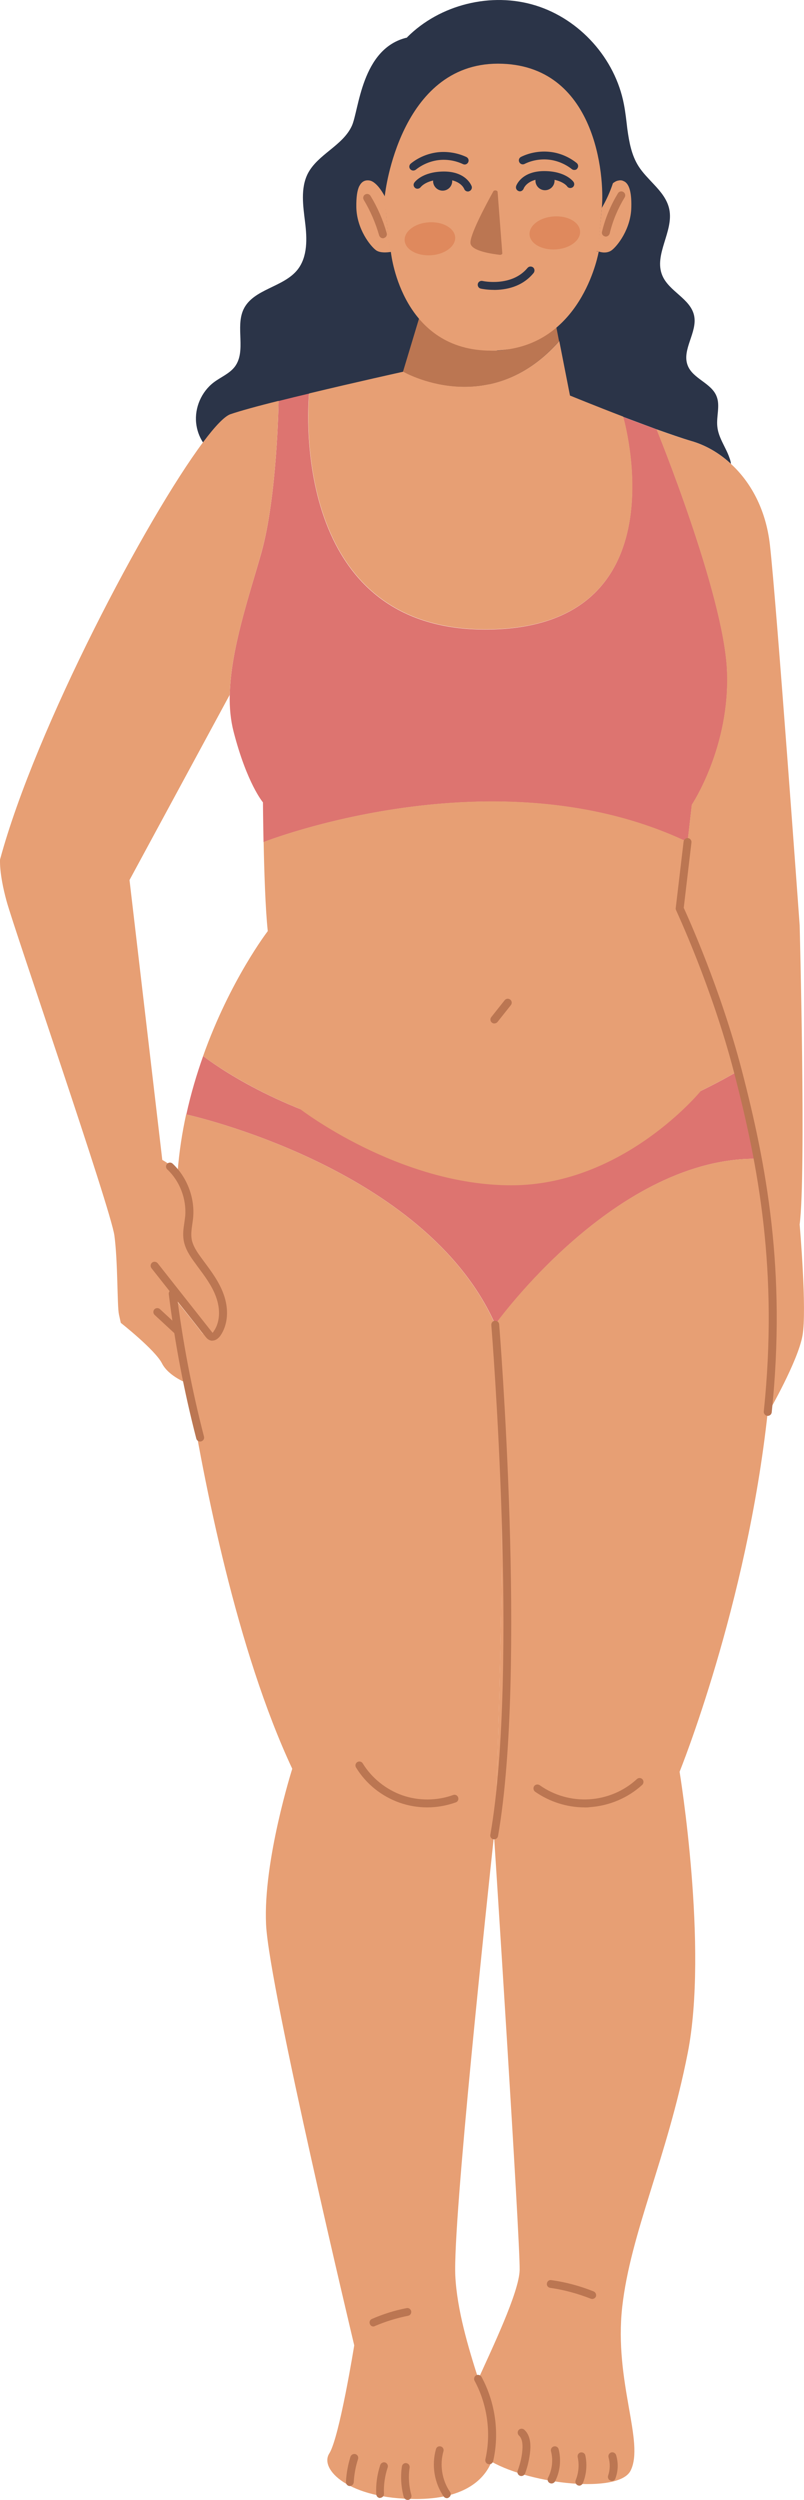 <?xml version="1.0" encoding="UTF-8"?>
<svg id="Camada_1" data-name="Camada 1" xmlns="http://www.w3.org/2000/svg" viewBox="0 0 164.87 512">
  <defs>
    <style>
      .cls-1 {
        fill: #bb7652;
      }

      .cls-1, .cls-2, .cls-3, .cls-4, .cls-5 {
        stroke-width: 0px;
      }

      .cls-2 {
        fill: #2b3448;
      }

      .cls-3 {
        fill: #df895d;
      }

      .cls-4 {
        fill: #dd7470;
      }

      .cls-5 {
        fill: #e79f74;
      }
    </style>
  </defs>
  <path class="cls-2" d="M149.91,95.03c-2.48-2.31-5.29-3.88-8.15-4.7-1.87-.55-4.38-1.43-7.1-2.39-2.22-.82-4.61-1.72-6.89-2.57-5.84-2.22-10.92-4.29-10.92-4.29l-34.2-4.88s-9.78,2.16-19.27,4.44c-2.13.53-4.23,1.02-6.25,1.55-4.26,1.08-7.94,2.07-9.9,2.74-1.2.41-3.12,2.45-5.58,5.72-.79-1.2-1.28-2.57-1.43-4.03-.32-3.12,1.08-6.37,3.59-8.29,1.46-1.11,3.24-1.78,4.35-3.24,2.39-3.21.06-8.09,1.78-11.74,2.01-4.21,8.21-4.47,11.1-8.15,2.07-2.66,1.93-6.37,1.52-9.7-.41-3.33-.96-6.92.55-9.93,2.04-3.97,7.13-5.69,9.02-9.75,1.49-3.15,1.93-15.94,11.36-18.13v-.06c6.72-6.72,17.26-9.32,26.34-6.51s16.32,10.86,18.11,20.24c.32,1.64.5,3.33.7,5.02.38,2.72.85,5.4,2.31,7.68.85,1.34,2.04,2.51,3.15,3.71,1.43,1.52,2.74,3.1,3.15,5.11.93,4.53-3.24,9.29-1.43,13.55,1.37,3.27,5.75,4.73,6.51,8.18.76,3.45-2.63,7.04-1.28,10.31,1.08,2.66,4.79,3.53,5.87,6.19.82,1.93-.06,4.18.18,6.28.23,2.31,1.78,4.26,2.51,6.45.15.38.23.76.29,1.2Z"/>
  <path class="cls-1" d="M86.51,63.31c3.39,4.35,8.15,8.29,14.25,8.5.18.03.32.03.5.03h0c.18,0,.35,0,.5-.03,4.91-.18,8.94-2.74,12.09-5.99l.79,4.06c-14.48,16.44-32.01,6.28-32.01,6.28l3.88-12.85Z"/>
  <path class="cls-5" d="M123.42,42.55c-.18,1.96-.41,4.44-.58,6.28-.09.88-.23,1.75-.44,2.57,0,.03-.03.06-.03.09h.41s-3.04,18.13-19.07,20.12c-.47.06-.96.12-1.46.15-.18,0-.32.03-.47.06-.18.03-.35.03-.5.03h-.03c-.18,0-.32,0-.5-.03-18.05,0-20.44-18.95-20.59-20.15l-.03-.06c-.23-.91-.41-1.84-.5-2.77-.23-2.16-.41-4.38-.58-6.31-.06-.88-.09-1.72-.15-2.45,0-.09.03-.2.06-.35,0,0,2.98-26.69,23.16-26.69,20.18.03,21.9,23.24,21.29,29.52Z"/>
  <path class="cls-4" d="M155.98,237.33c-29.61-.85-54.4,33.96-54.4,33.96-14.31-32.36-63.37-43.04-63.37-43.04.93-4.26,2.13-8.26,3.45-11.97h0c.79.64,48.77,38.14,109.65,3.12h0c1.17,3.91,2.31,8.03,3.39,12.32.5,1.87.91,3.74,1.28,5.61Z"/>
  <path class="cls-4" d="M47.12,142.31c.2-9.34,3.91-20.03,6.48-29.11,3.21-11.48,3.53-30.55,3.53-31.07,1.99-.5,4.12-1.02,6.25-1.52,0,0-4.91,48.33,36.12,48.33s28.27-43.57,28.27-43.57c2.28.88,4.64,1.75,6.89,2.57,0,0,13.7,33.52,14.43,49.29.73,15.74-7.21,27.6-7.21,27.6,0,0-.38,3.21-.88,7.65-39.45-18.72-86.96,0-86.96,0h0c-.09-4.64-.12-8.15-.12-8.15,0,0-3.27-3.83-6.02-14.48-.61-2.37-.85-4.91-.79-7.53Z"/>
  <path class="cls-5" d="M149.91,95.03c4.03,3.71,7.15,9.29,7.97,16.56,1.34,11.71,6.1,77.91,6.1,77.91,0,0,1.34,50.93,0,61.29,0,0,1.52,17.49.58,22.75-.93,5.26-6.95,15.68-6.95,15.68l-.2-.03c1.84-16.94,1.93-34.95-1.46-51.83-.38-1.87-.79-3.74-1.26-5.61-1.08-4.29-2.22-8.41-3.39-12.32-5.81-19.54-11.94-33.35-11.94-33.35.55-4.5,1.14-9.55,1.61-13.61.53-4.41.88-7.65.88-7.65,0,0,7.94-11.86,7.21-27.6-.73-15.77-14.43-49.29-14.43-49.29,2.72.99,5.23,1.84,7.1,2.39,2.86.82,5.69,2.39,8.18,4.7Z"/>
  <path class="cls-5" d="M155.98,237.33c3.39,16.91,3.3,34.9,1.46,51.83-4.29,39.77-18.08,73.71-18.08,73.71,0,0,5.93,36.03,1.66,57.64-4.26,21.61-11.71,36.74-13.43,52.01-1.69,15.27,4.64,27.68,1.72,33.49-2.39,4.73-20.15,2.86-28.53-1.84.76-1.87.91-3.83.67-5.55-.32-2.34-1.75-6.45-3.36-11.39,2.63-5.87,8.38-17.75,8.47-22.31.12-5.99-5.26-89.07-5.26-89.07.15-1.31.23-2.01.23-2.01,0,0,3.15-76.95,0-102.59.03.03,24.82-34.78,54.43-33.93Z"/>
  <path class="cls-5" d="M151.31,219.4c-2.54,1.46-5.08,2.8-7.59,4.03,0,0-15.8,19.33-38.87,19.33s-43.31-15.62-43.31-15.62c-12.29-4.94-19.59-10.63-19.89-10.86,5.52-15.54,13.26-25.58,13.26-25.58-.5-4.64-.73-12.38-.85-18.25,0,0,21.11-8.32,46.9-8.32,12.88,0,26.89,2.07,40.06,8.32-.44,4.03-1.08,9.11-1.61,13.61-.06,0,6.07,13.84,11.89,33.35Z"/>
  <path class="cls-5" d="M127.8,37.06c1.08.38,1.75,1.93,1.66,5.4-.09,4.47-2.89,7.97-4.06,8.82-1.17.82-2.63.23-2.63.23l-.41-.09c.2-.85.35-1.72.44-2.57.18-1.84.44-4.29.61-6.28.93-1.58,1.69-3.27,2.28-5.05.35-.26.7-.47,1.05-.53.38-.09.73-.09,1.05.06Z"/>
  <path class="cls-5" d="M127.8,85.33s12.76,43.57-28.27,43.57-36.12-48.33-36.12-48.33c9.49-2.28,19.27-4.44,19.27-4.44,0,0,17.52,10.16,32.01-6.28l2.19,11.16s5.05,2.07,10.92,4.32Z"/>
  <path class="cls-5" d="M100.79,504.2c-1.64,4-6.04,7.62-15.45,7.62-13.81,0-19.92-6.07-17.81-9.34,2.07-3.27,5.11-22.13,5.11-22.13,0,0-17.46-73.15-18.08-86.2s5.37-31.89,5.37-31.89c-11.36-24.24-18.11-58.55-21.38-78.87-1.66-10.31-2.39-17.02-2.39-17.02,2.25,2.74,4.56,5.61,5.08,6.4,1.11,1.72,7.13,1.17,3.3-8.18-3.83-9.34-6.02-11.8-6.02-11.8,0,0,3.18-7.3-2.1-12.79.32-4.09.93-8,1.75-11.77,0,0,49.06,10.69,63.37,43.04,3.15,25.64,0,102.59,0,102.59,0,0-.09.7-.23,2.01-1.34,12.5-8.5,79.22-7.94,90.29.35,6.89,2.66,14.66,4.73,21.08,1.58,4.94,3.04,9.05,3.36,11.39.23,1.75.09,3.71-.67,5.58Z"/>
  <path class="cls-5" d="M73.69,38.11h0c.5-.99,1.23-1.28,2.1-1.14.35.06.73.26,1.05.53,1.17.93,2.07,2.74,2.07,2.74,0,0,0-.06.03-.15,0-.09.03-.2.06-.35-.03.15-.06.26-.06.35.06.73.12,1.55.15,2.42.15,1.93.32,4.15.58,6.31.09.93.26,1.87.5,2.77-.76.12-2.19.26-3.04-.32-1.17-.85-3.97-4.35-4.06-8.82-.03-2.07.18-3.47.61-4.35Z"/>
  <path class="cls-5" d="M36.19,266.35s.76,6.72,2.39,17.02h0s-3.97-1.4-5.37-4.15-8.44-8.29-8.44-8.29l-.38-1.72c-.38-1.72-.2-10.72-.93-16.15-.73-5.46-20.59-62.84-22.13-68.57C-.22,178.81.01,176.03.01,176.03c7.33-27.04,30.08-70,41.64-85.47,2.42-3.24,4.38-5.29,5.58-5.72,1.96-.67,5.64-1.69,9.9-2.74,0,.53-.32,19.62-3.53,31.07-2.54,9.08-6.28,19.77-6.48,29.11l-20.56,37.96,6.72,57.32c1.28.73,2.34,1.55,3.15,2.42,5.29,5.46,2.1,12.79,2.1,12.79,0,0,2.22,2.45,6.02,11.8,3.83,9.34-2.19,9.9-3.3,8.18-.5-.79-2.8-3.65-5.05-6.4Z"/>
  <path class="cls-1" d="M103.01,51.84c.03.2-.23.38-.53.35-1.49-.18-5.64-.73-5.99-2.28-.32-1.49,3.1-7.88,4.67-10.72.18-.32.85-.23.88.12l.96,12.53Z"/>
  <path class="cls-2" d="M95.94,39.22c-.32,0-.64-.2-.76-.55-.03-.06-.79-1.93-4.15-1.93h-.03c-3.53,0-4.67,1.52-4.73,1.58-.26.35-.76.44-1.11.2-.35-.26-.47-.73-.2-1.11.06-.09,1.58-2.25,6.04-2.28h.03c4.58,0,5.64,2.89,5.69,3.01.15.41-.09.88-.5,1.02-.12.06-.2.06-.29.06Z"/>
  <path class="cls-2" d="M84.73,34.93c-.23,0-.47-.12-.61-.29-.29-.35-.23-.85.12-1.14,1.55-1.26,3.5-2.07,5.49-2.31,1.99-.23,4.09.12,5.9.96.41.2.58.67.38,1.08s-.67.58-1.08.38c-1.55-.73-3.3-1.02-4.99-.82s-3.36.91-4.67,1.96c-.15.12-.35.18-.53.18Z"/>
  <path class="cls-2" d="M92.44,36.07c.32.09.29.64.29,1.02,0,1.08-.88,1.96-1.96,1.96s-1.96-.88-1.96-1.96c0-.35.09-.67.26-.96-.03,0,1.9-.5,3.36-.06Z"/>
  <path class="cls-2" d="M106.6,39.19c-.09,0-.18-.03-.26-.06-.41-.15-.64-.58-.5-1.02.03-.12,1.08-3.04,5.69-3.07h.06c4.41,0,5.96,2.13,6.02,2.22.26.38.15.88-.2,1.11s-.88.18-1.11-.2c-.06-.09-1.2-1.55-4.67-1.55h-.06c-3.39,0-4.15,1.9-4.18,1.99-.15.38-.47.58-.79.58Z"/>
  <path class="cls-2" d="M117.75,34.81c-.18,0-.35-.06-.5-.18-1.34-1.05-3.01-1.75-4.7-1.93s-3.48.12-4.99.88c-.41.2-.88.03-1.08-.38s-.03-.88.38-1.08c1.81-.88,3.88-1.23,5.87-1.02,1.99.2,3.94,1.02,5.52,2.28.35.29.41.79.12,1.14-.12.2-.35.29-.61.29Z"/>
  <path class="cls-2" d="M113.46,36.04c.26.2.26.61.26.96,0,1.08-.88,1.96-1.96,1.96s-1.96-.88-1.96-1.96c0-.38.09-.7.26-1.02,0,.03,2.57-.53,3.39.06Z"/>
  <path class="cls-3" d="M93.34,48.57c.12,1.87-2.1,3.53-4.96,3.71s-5.29-1.17-5.4-3.04,2.1-3.53,4.96-3.71,5.26,1.2,5.4,3.04Z"/>
  <path class="cls-3" d="M118.95,47.37c.12,1.87-2.1,3.53-4.96,3.71s-5.29-1.17-5.4-3.04,2.1-3.53,4.96-3.71c2.89-.2,5.29,1.17,5.4,3.04Z"/>
  <path class="cls-1" d="M78.54,48.8c-.35,0-.67-.23-.79-.58-.73-2.54-1.78-4.99-3.15-7.27-.23-.38-.12-.88.26-1.11s.88-.12,1.11.26c1.46,2.39,2.57,4.96,3.33,7.65.12.44-.12.88-.55.99-.06.06-.15.06-.2.06Z"/>
  <path class="cls-1" d="M124.21,48.45c-.06,0-.12,0-.18-.03-.44-.12-.7-.55-.58-.96.67-2.8,1.78-5.43,3.27-7.88.23-.38.73-.5,1.11-.26s.5.73.26,1.11c-1.4,2.31-2.45,4.79-3.07,7.42-.12.35-.44.61-.82.61Z"/>
  <path class="cls-2" d="M101.28,59.37c-1.49,0-2.57-.23-2.69-.26-.44-.09-.7-.53-.61-.96.09-.44.53-.7.96-.61.06.03,5.96,1.28,9.23-2.66.29-.35.79-.38,1.14-.12.35.29.38.79.12,1.14-2.39,2.92-5.78,3.48-8.15,3.48Z"/>
  <path class="cls-1" d="M157.44,289.98h-.09c-.44-.06-.76-.44-.73-.88,3.01-28.85-1.14-50.43-6.1-69.47-4.58-17.64-11.83-33.06-11.89-33.23-.06-.15-.09-.29-.06-.44l1.61-13.61c.06-.44.5-.76.91-.7.44.06.76.47.7.91l-1.58,13.37c.88,1.93,7.56,16.62,11.91,33.29,4.99,19.19,9.17,40.94,6.13,70.06-.06.41-.41.7-.82.7Z"/>
  <path class="cls-1" d="M101.34,376.71h-.15c-.44-.09-.73-.5-.64-.93,5.9-33.82.26-103.7.2-104.4-.03-.44.29-.85.73-.88.44-.03.85.29.88.73.06.7,5.69,70.79-.23,104.81-.06.38-.41.67-.79.67Z"/>
  <path class="cls-1" d="M87.62,370.17c-1.93,0-3.83-.32-5.67-.96-3.71-1.31-6.89-3.85-8.94-7.21-.23-.38-.12-.88.26-1.11.38-.23.88-.12,1.11.26,1.84,3.01,4.79,5.37,8.12,6.54,3.33,1.17,7.13,1.14,10.43-.06.41-.15.88.06,1.02.5.15.41-.06.88-.5,1.02-1.9.67-3.88,1.02-5.84,1.02Z"/>
  <path class="cls-1" d="M119.89,370.17c-3.62,0-7.18-1.14-10.16-3.21-.35-.26-.44-.76-.2-1.14.26-.38.76-.44,1.14-.2,2.95,2.1,6.57,3.12,10.19,2.89,3.62-.23,7.1-1.69,9.75-4.15.32-.29.85-.29,1.14.06.29.32.26.85-.06,1.14-2.95,2.69-6.77,4.29-10.75,4.56-.32.06-.67.06-1.05.06Z"/>
  <path class="cls-1" d="M100.32,504.7c-.06,0-.12,0-.18-.03-.44-.09-.7-.53-.61-.96,1.23-5.4.41-11.27-2.22-16.12-.2-.38-.06-.88.32-1.11.38-.2.88-.06,1.11.32,2.83,5.2,3.71,11.51,2.39,17.26-.09.41-.44.64-.82.64Z"/>
  <path class="cls-1" d="M91.65,511.65c-.26,0-.5-.12-.67-.35-1.93-2.8-2.51-6.42-1.58-9.7.12-.44.55-.67.99-.55s.67.58.55.99c-.82,2.77-.29,5.96,1.34,8.32.26.38.18.88-.2,1.11-.12.12-.26.18-.44.18Z"/>
  <path class="cls-1" d="M83.59,512c-.35,0-.67-.23-.79-.58-.55-2.01-.7-4.21-.38-6.28.06-.44.5-.76.91-.67.44.06.73.47.67.91-.29,1.84-.15,3.8.35,5.61.12.44-.15.88-.55.99-.06.03-.15.03-.2.03Z"/>
  <path class="cls-1" d="M77.98,511.62c-.44,0-.79-.32-.82-.76-.12-2.01.18-4.09.82-6.02.15-.41.61-.64,1.02-.5s.64.61.5,1.02c-.58,1.72-.85,3.59-.76,5.37.03.44-.32.82-.76.85.03.03,0,.03,0,.03Z"/>
  <path class="cls-1" d="M71.73,509.17h-.03c-.44-.03-.79-.41-.76-.85.09-1.75.41-3.5.93-5.17.15-.41.58-.64,1.02-.53.44.15.67.58.53,1.02-.5,1.55-.79,3.15-.88,4.76-.03.41-.38.76-.82.76Z"/>
  <path class="cls-1" d="M106.92,507.12c-.09,0-.2-.03-.29-.06-.41-.15-.64-.61-.47-1.05.5-1.37.85-2.77.96-4.21.12-1.46-.12-2.45-.7-2.98-.32-.29-.35-.82-.06-1.14.29-.32.82-.35,1.14-.06.99.88,1.4,2.34,1.23,4.32-.15,1.58-.5,3.15-1.05,4.64-.12.32-.44.53-.76.53Z"/>
  <path class="cls-1" d="M113.11,508.64c-.12,0-.26-.03-.38-.09-.41-.2-.55-.7-.35-1.08.85-1.66,1.08-3.62.61-5.43-.12-.44.15-.88.58-.99.44-.12.88.15.99.58.55,2.19.29,4.58-.73,6.57-.15.26-.44.44-.73.44Z"/>
  <path class="cls-1" d="M118.78,509.08c-.12,0-.2-.03-.29-.06-.41-.18-.61-.64-.44-1.05.61-1.49.76-3.15.41-4.73-.09-.44.18-.88.61-.96s.88.18.96.61c.41,1.87.23,3.88-.5,5.67-.15.32-.44.53-.76.53Z"/>
  <path class="cls-1" d="M125.46,508.12c-.09,0-.18,0-.26-.06-.41-.15-.64-.61-.5-1.02.41-1.2.44-2.51.09-3.74-.12-.44.12-.88.53-1.02.44-.12.88.12,1.02.53.47,1.55.44,3.21-.12,4.73-.09.38-.41.58-.76.58Z"/>
  <path class="cls-1" d="M121.43,470.85c-.09,0-.2-.03-.29-.06-2.69-1.05-5.46-1.81-8.32-2.22-.44-.06-.76-.47-.67-.91.06-.44.47-.76.91-.67,2.98.41,5.9,1.2,8.67,2.31.41.18.61.64.47,1.05-.12.29-.44.5-.76.5Z"/>
  <path class="cls-1" d="M76.58,476.49c-.32,0-.61-.18-.73-.5-.18-.41,0-.88.41-1.05,2.28-.99,4.67-1.75,7.13-2.22.41-.09.85.2.93.64s-.2.85-.64.93c-2.34.47-4.61,1.17-6.8,2.1-.09.06-.18.09-.29.09Z"/>
  <path class="cls-1" d="M101.37,209.62c-.18,0-.35-.06-.5-.18-.35-.26-.41-.79-.12-1.14l2.74-3.45c.29-.35.79-.41,1.14-.12.35.26.41.79.12,1.14l-2.74,3.45c-.18.2-.41.29-.64.29Z"/>
  <path class="cls-1" d="M43.55,274.59c-.12,0-.2,0-.29-.03-.58-.12-.93-.55-1.14-.82l-11.07-14.02c-.26-.35-.2-.85.15-1.14.35-.26.85-.2,1.14.15l11.07,14.02c.03.06.15.18.2.23,0-.03.09-.12.2-.29,1.28-1.81,1.46-4.47.47-7.13-.82-2.25-2.34-4.26-3.8-6.22l-.38-.53c-1.14-1.52-2.16-3.04-2.45-4.88-.18-1.2-.03-2.34.15-3.48.06-.47.12-.91.18-1.37.29-3.5-1.11-7.18-3.68-9.58-.32-.29-.35-.82-.03-1.14.29-.32.82-.35,1.14-.03,2.92,2.74,4.53,6.92,4.21,10.89-.03.5-.12.96-.18,1.46-.15,1.05-.29,2.04-.15,3.01.23,1.46,1.14,2.8,2.16,4.15l.38.53c1.52,2.04,3.1,4.15,4,6.63,1.17,3.15.91,6.37-.67,8.61-.61.79-1.2.96-1.61.96ZM43.61,272.98h0Z"/>
  <path class="cls-1" d="M41.04,295.24c-.35,0-.7-.23-.79-.61-2.51-9.7-4.41-19.65-5.64-29.58-.06-.44.26-.85.7-.91s.85.26.91.7c1.23,9.87,3.12,19.77,5.61,29.38.12.44-.15.88-.58.99-.06,0-.15.03-.2.03Z"/>
  <path class="cls-1" d="M36.49,273.42c-.2,0-.38-.06-.55-.2l-4.23-3.91c-.32-.29-.35-.82-.06-1.14.29-.32.82-.35,1.14-.06l4.23,3.91c.32.29.35.82.06,1.14-.15.18-.38.26-.58.26Z"/>
</svg>